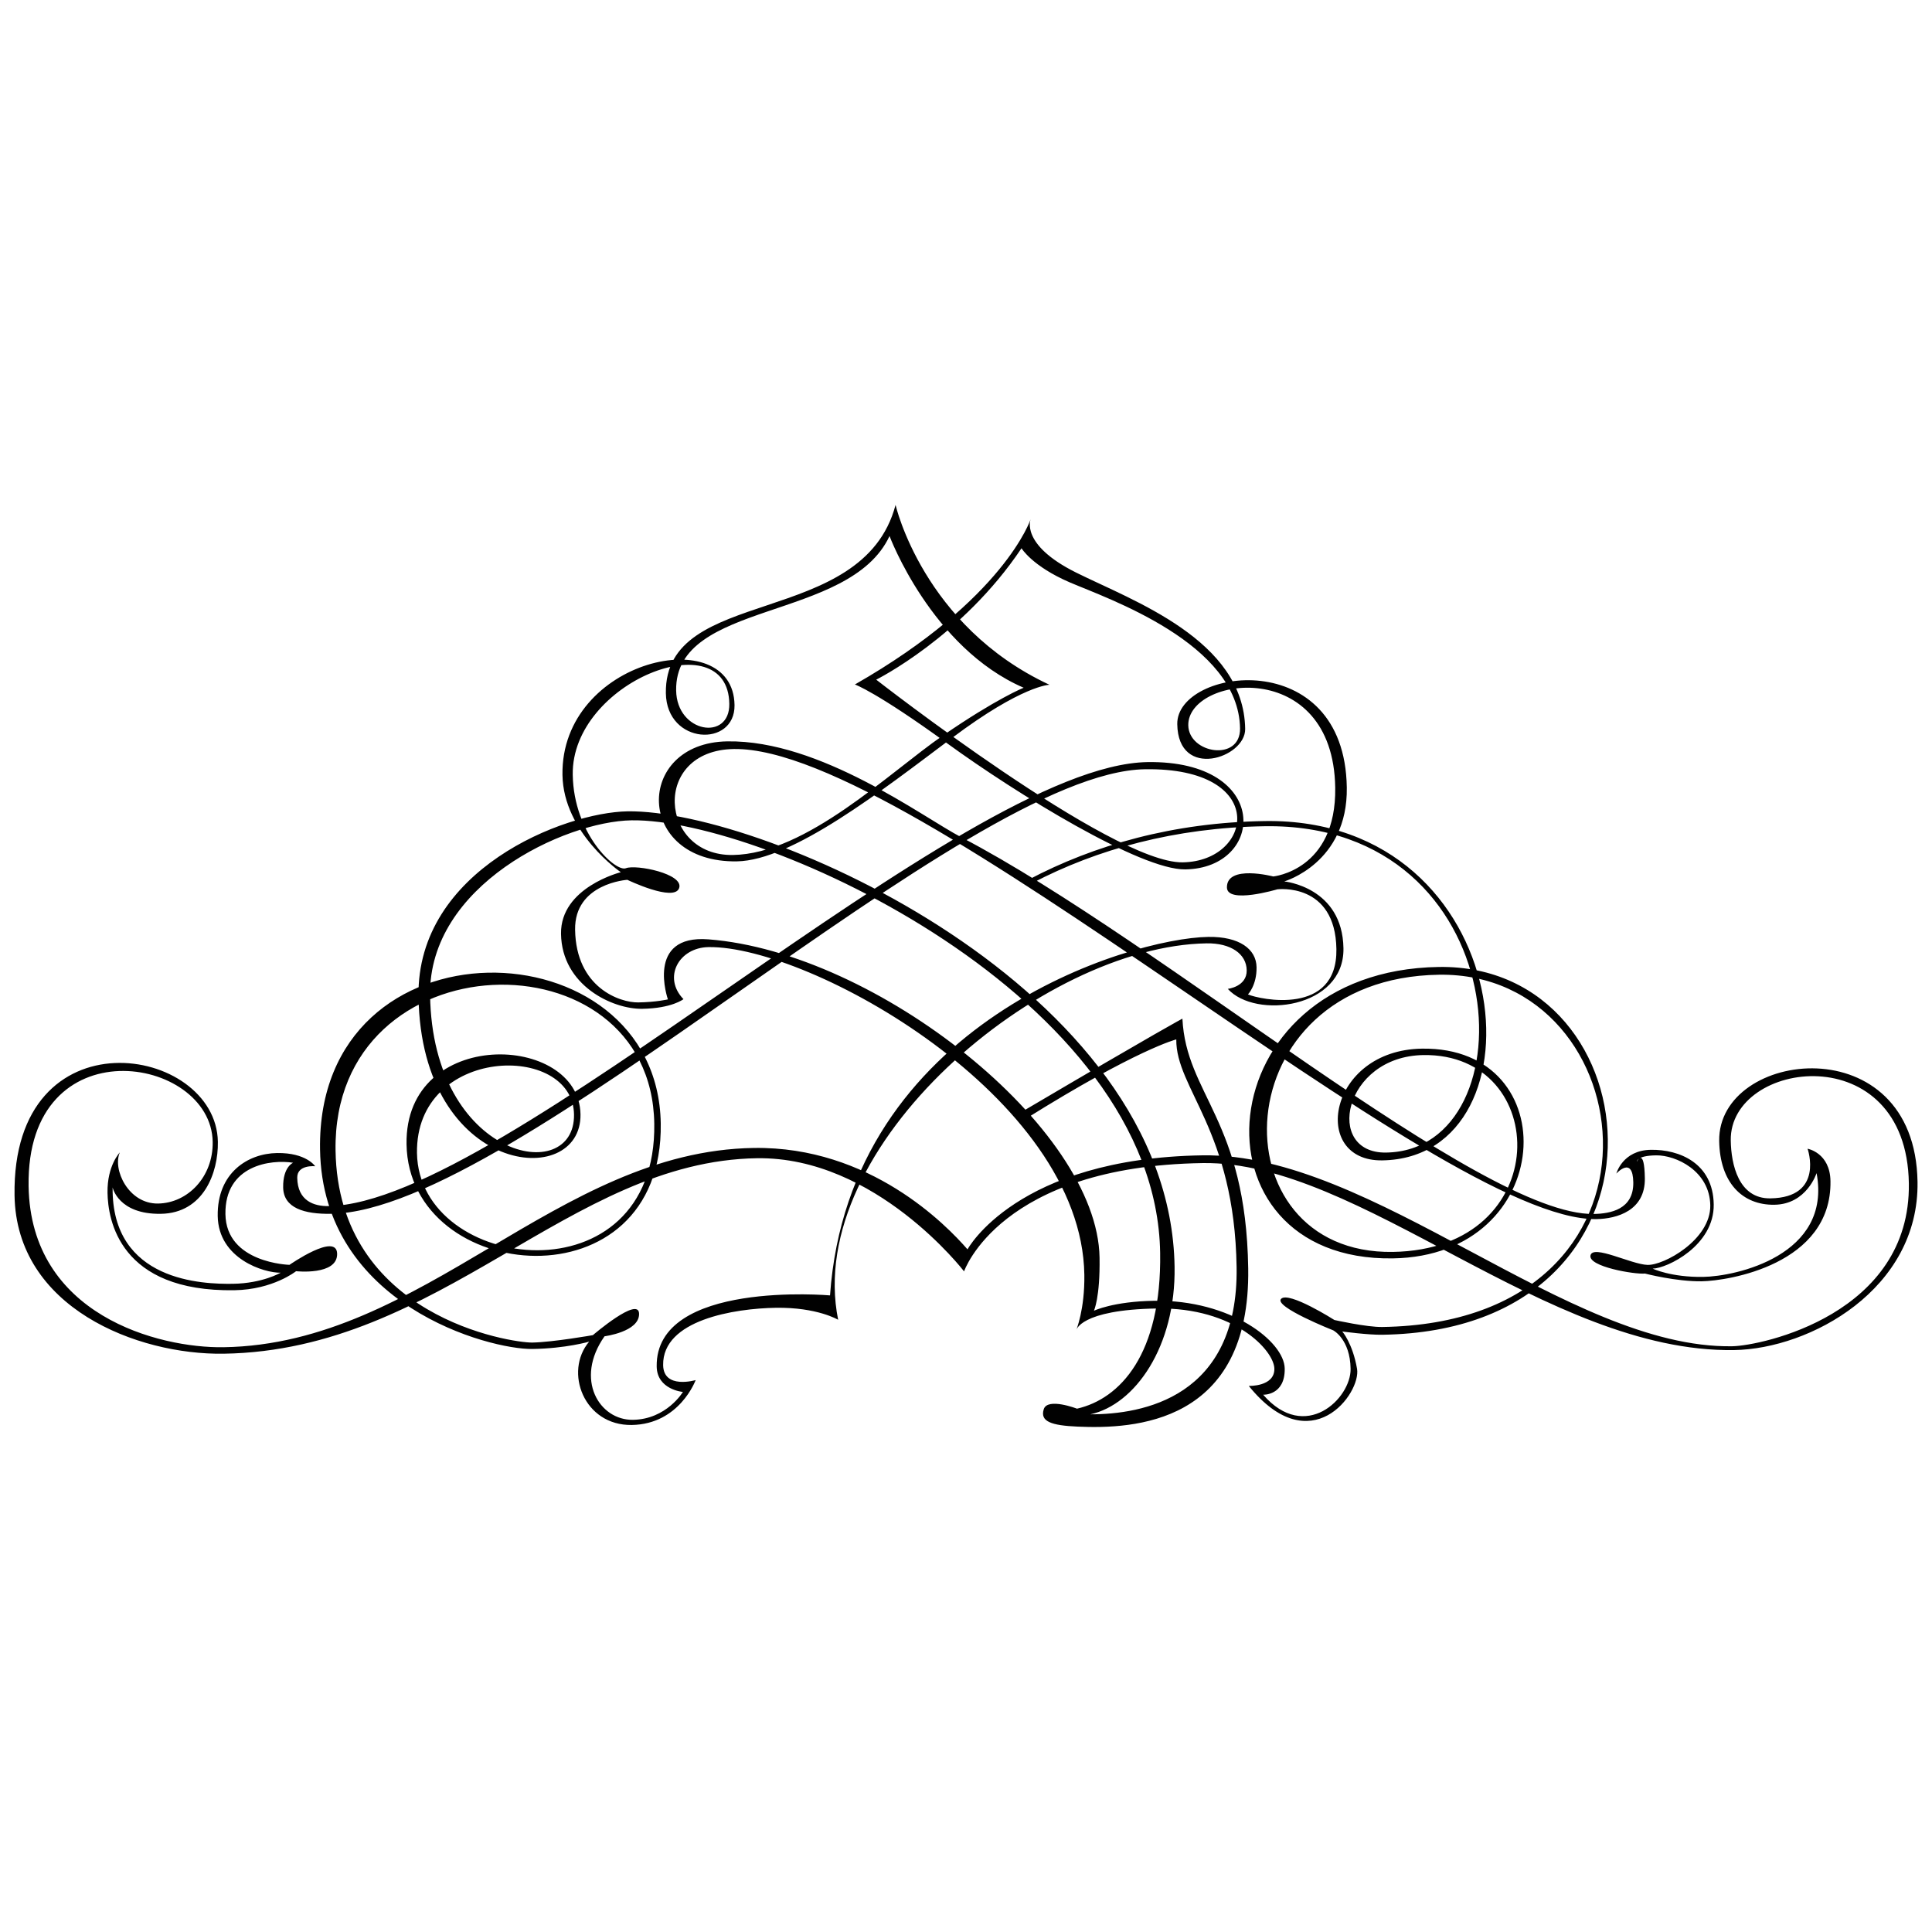 <?xml version="1.0" encoding="utf-8"?>
<!-- Generator: Adobe Illustrator 16.0.0, SVG Export Plug-In . SVG Version: 6.00 Build 0)  -->
<!DOCTYPE svg PUBLIC "-//W3C//DTD SVG 1.1//EN" "http://www.w3.org/Graphics/SVG/1.1/DTD/svg11.dtd">
<svg version="1.1" id="Layer_1" xmlns="http://www.w3.org/2000/svg" xmlns:xlink="http://www.w3.org/1999/xlink" x="0px" y="0px"
	 width="100px" height="100px" viewBox="0 0 100 100" enable-background="new 0 0 100 100" xml:space="preserve">
<path fill="#010101" d="M11.572,69.732c-3.343,0.052-9.989-1.652-10.092-8.34c-0.127-8.356,9.46-6.765,9.529-2.285
	c0.027,1.807-1.29,3.164-2.827,3.188s-2.368-1.77-1.98-2.645c0,0-0.659,0.678-0.637,2.082c0.022,1.403,0.613,5.141,6.564,5.05
	c2.005-0.031,3.195-0.985,3.195-0.985s2.143,0.235,2.126-0.9c-0.017-1.137-2.466,0.571-2.466,0.571s-3.278-0.083-3.316-2.624
	s2.364-2.846,3.504-2.66c0,0-0.532,0.209-0.516,1.276c0.017,1.07,1.091,1.39,2.495,1.367c9.46-0.146,32.789-22.869,42.117-23.011
	c6.418-0.098,5.623,4.763,1.945,4.819c-3.679,0.056-15.861-9.456-15.861-9.456s4.447-2.208,7.521-6.802c0,0,0.549,0.928,2.501,1.768
	c1.952,0.839,8.741,3.144,8.81,7.556c0.025,1.739-2.654,1.311-2.679-0.16C61.467,35,69.008,33.95,69.111,40.77
	c0.064,4.279-3.207,4.596-3.207,4.596s-2.418-0.632-2.398,0.571c0.014,0.87,2.609,0.094,2.609,0.094s3.004-0.38,3.057,3.097
	c0.053,3.478-3.974,2.603-4.578,2.343c0,0,0.461-0.475,0.445-1.41c-0.014-0.937-0.893-1.592-2.498-1.567
	c-4.078,0.062-18.59,4.43-19.579,18.556c0,0-9.04-0.8-8.972,3.681c0.019,1.203,1.358,1.316,1.358,1.316s-0.848,1.417-2.587,1.443
	c-1.738,0.027-3.041-2.094-1.47-4.324c0,0,1.802-0.229,1.788-1.164c-0.014-0.936-2.391,1.105-2.391,1.105s-2.068,0.365-3.137,0.384
	c-1.07,0.016-10.051-1.318-10.183-9.943c-0.167-11.032,16.345-11.351,16.497-1.389c0.141,9.227-12.187,7.743-12.282,1.524
	c-0.085-5.55,8.072-5.74,8.128-1.996c0.057,3.744-7.321,2.317-7.45-6.172c-0.086-5.685,6.953-9.001,10.429-9.055
	c6.886-0.104,27.158,9.15,27.359,22.389c0.08,5.254-2.078,7.558-4.304,8.064c0,0-1.524-0.589-1.72,0.027
	c-0.203,0.64,0.392,0.843,1.763,0.902c2.843,0.124,8.944-0.102,8.819-8.195c-0.116-7.688-3.211-8.979-3.406-12.922
	c0,0-1.115,0.58-8.346,4.842l0.222,0.352c5.78-3.617,7.807-4.119,7.807-4.119c-0.028,2.543,3.015,4.703,3.122,11.789
	c0.104,6.758-4.887,7.619-7.568,7.616c2.311-0.502,4.422-3.505,4.358-7.634c-0.221-14.441-21.227-23.684-28.313-23.576
	c-3.277,0.049-10.922,3.029-10.822,9.581c0.142,9.307,8.446,10.049,8.385,6.104c-0.063-4.213-9.098-4.543-9.004,1.541
	c0.11,7.287,13.304,8.491,13.158-1.07c-0.158-10.363-17.821-10.896-17.635,1.34c0.124,8.09,8.785,10.365,10.991,10.332
	c1.738-0.026,2.937-0.379,2.937-0.379c-1.314,1.559-0.269,4.351,2.206,4.313c2.473-0.037,3.308-2.324,3.308-2.324
	s-1.664,0.493-1.683-0.776c-0.037-2.341,3.699-2.933,5.839-2.966c2.14-0.031,3.219,0.621,3.219,0.621
	c-1.809-9,10.54-19.354,19.076-19.484c1.248-0.019,2.06,0.548,2.071,1.396c0.013,0.847-0.978,0.961-0.978,0.961
	c1.429,1.584,6.034,1.012,5.986-2.098c-0.048-3.175-3.063-3.464-3.063-3.464s3.297-0.953,3.236-4.864
	c-0.111-7.422-8.82-6.185-8.775-3.277c0.043,2.908,3.537,1.752,3.515,0.247c-0.07-4.613-5.819-6.632-8.75-8.092
	c-2.933-1.46-2.351-2.773-2.351-2.773s-1.342,4.134-9.099,8.565c0,0,1.109,0.385,4.762,3.037C52.665,41.12,59.045,45.036,61.352,45
	c4.146-0.063,4.463-5.65-1.957-5.554c-9.627,0.147-33.357,22.844-42.383,22.982c-0.758,0.012-1.609-0.266-1.627-1.47
	c-0.01-0.69,0.928-0.593,0.928-0.593s-0.457-0.706-1.972-0.684c-1.515,0.022-3.105,1.028-3.072,3.258
	c0.035,2.229,2.408,2.949,3.255,2.937c0,0-0.928,0.55-2.466,0.573s-6.288-0.104-6.229-4.988c0,0,0.289,1.4,2.496,1.366
	c2.206-0.033,2.977-2.118,2.952-3.724c-0.076-5.014-10.67-6.791-10.524,2.77c0.089,5.816,6.346,8.263,10.825,8.195
	c11.249-0.172,17.888-9.971,27.599-10.118c6.151-0.095,10.723,5.856,10.723,5.856s1.857-5.447,12.354-5.605
	c8.14-0.124,17.788,9.826,27.5,9.679c3.942-0.06,9.581-3.153,9.497-8.705c-0.123-8.089-10.337-6.864-10.266-2.118
	c0.033,2.142,1.188,3.326,2.859,3.301c1.672-0.024,2.182-1.638,2.182-1.638c0.802,4.269-4.197,5.349-5.869,5.372
	c-1.672,0.025-2.614-0.428-2.614-0.428c0.735-0.012,3.19-1.186,3.159-3.325c-0.032-2.139-1.782-2.849-3.253-2.825
	c-1.472,0.021-1.787,1.23-1.787,1.23s0.854-0.95,0.877,0.455c0.021,1.402-1.181,1.621-2.05,1.636
	c-5.883,0.089-22.282-14.039-32.731-19.497c-2.015-1.053-7.299-5.039-12.113-4.965c-4.814,0.073-4.786,6.292,0.496,6.211
	c2.875-0.044,7.5-3.658,11.137-6.388c3.637-2.731,5.042-2.752,5.042-2.752c-6.534-3.043-7.966-9.308-7.966-9.308
	c-1.707,6.446-11.974,4.128-11.889,9.744c0.041,2.674,3.587,2.821,3.554,0.615c-0.066-4.345-8.998-2.404-8.906,3.614
	c0.046,3.008,3.02,5.036,3.02,5.036s-3.132,0.784-3.095,3.19c0.041,2.675,2.667,3.905,4.205,3.881c1.538-0.024,2.133-0.5,2.133-0.5
	c-1.087-1.12-0.241-2.671,1.297-2.694c5.215-0.08,19.312,7.73,19.452,16.957c0.027,1.807-0.425,2.883-0.425,2.883
	s0.184-1.072,4.194-1.135c4.014-0.062,6.053,2.183,6.067,3.117c0.015,0.938-1.325,0.891-1.325,0.891
	c3.204,3.965,5.824,0.38,5.604-0.887c-0.229-1.318-0.764-1.93-0.764-1.93s1.34,0.182,2.074,0.169
	c15.913-0.242,14.221-19.209,2.92-19.037c-12.101,0.185-13.143,15.247-2.378,15.084c8.491-0.13,8.994-10.972,1.507-10.856
	c-4.881,0.074-5.796,5.84-2.053,5.783c8.625-0.132,7.086-17.764-6.085-17.563c-4.718,0.072-8.823,1.235-12.233,3.039l0.219,0.163
	c3.328-1.739,7.355-2.862,12.019-2.934c13.039-0.198,13.832,16.776,6.277,16.891c-3.21,0.048-2.216-4.982,1.929-5.047
	c6.62-0.101,6.842,10.063-1.583,10.189c-9.228,0.141-8.843-14.176,2.39-14.347c10.697-0.164,12.914,17.993-2.933,18.233
	c-0.803,0.014-2.479-0.362-2.479-0.362s-2.362-1.503-2.758-1.095c-0.396,0.407,2.699,1.631,2.699,1.631s0.876,0.455,0.898,1.992
	c0.023,1.537-2.35,3.848-4.526,1.34c0,0,1.138,0.05,1.116-1.354c-0.021-1.403-2.797-3.567-6.741-3.509
	c-2.14,0.033-3.135,0.517-3.135,0.517s0.323-0.674,0.292-2.747C56.809,58.345,45.366,49.29,36.663,48.62
	c-3.27-0.252-2.092,3.108-2.092,3.108s-0.6,0.143-1.536,0.157c-0.937,0.015-3.222-0.755-3.268-3.763
	c-0.037-2.407,2.703-2.583,2.703-2.583s2.425,1.167,2.682,0.428c0.256-0.739-2.226-1.236-2.757-1.028
	c-0.532,0.209-2.702-1.765-2.75-4.84c-0.073-4.814,8.039-7.946,8.104-3.668c0.029,1.939-2.719,1.513-2.752-0.694
	c-0.072-4.68,8.974-3.547,11.045-7.992c0,0,2.161,5.785,6.942,7.852c0,0-1.396,0.557-4.177,2.472
	c-2.78,1.915-7.062,6.126-10.873,6.185c-3.812,0.058-4.229-5.419,0.049-5.485c9.293-0.141,36.485,24.457,44.643,24.332
	c1.069-0.017,2.535-0.439,2.511-2.111c-0.025-1.672-0.416-0.862-0.416-0.862s-0.025-0.313,0.998-0.327
	c1.025-0.016,2.776,0.805,2.805,2.588c0.025,1.782-2.405,3.113-3.252,3.082c-0.849-0.031-2.826-1.072-2.949-0.49
	c-0.127,0.58,2.287,0.99,2.822,0.938c0,0,1.61,0.421,2.947,0.4c1.338-0.021,6.719-0.86,6.653-5.185
	c-0.022-1.472-1.185-1.676-1.185-1.676s0.885,2.526-1.924,2.569c-1.648,0.024-2.033-1.752-2.052-3
	c-0.063-4.189,9.103-5.399,9.218,2.223c0.104,6.773-7.629,8.408-9.146,8.432c-8.519,0.131-18.604-10.016-27.412-9.882
	c-9.628,0.147-12.166,4.867-12.166,4.867c-1.089-1.254-5.046-5.341-11.063-5.249C28.804,59.573,21.952,69.575,11.572,69.732"/>
</svg>
